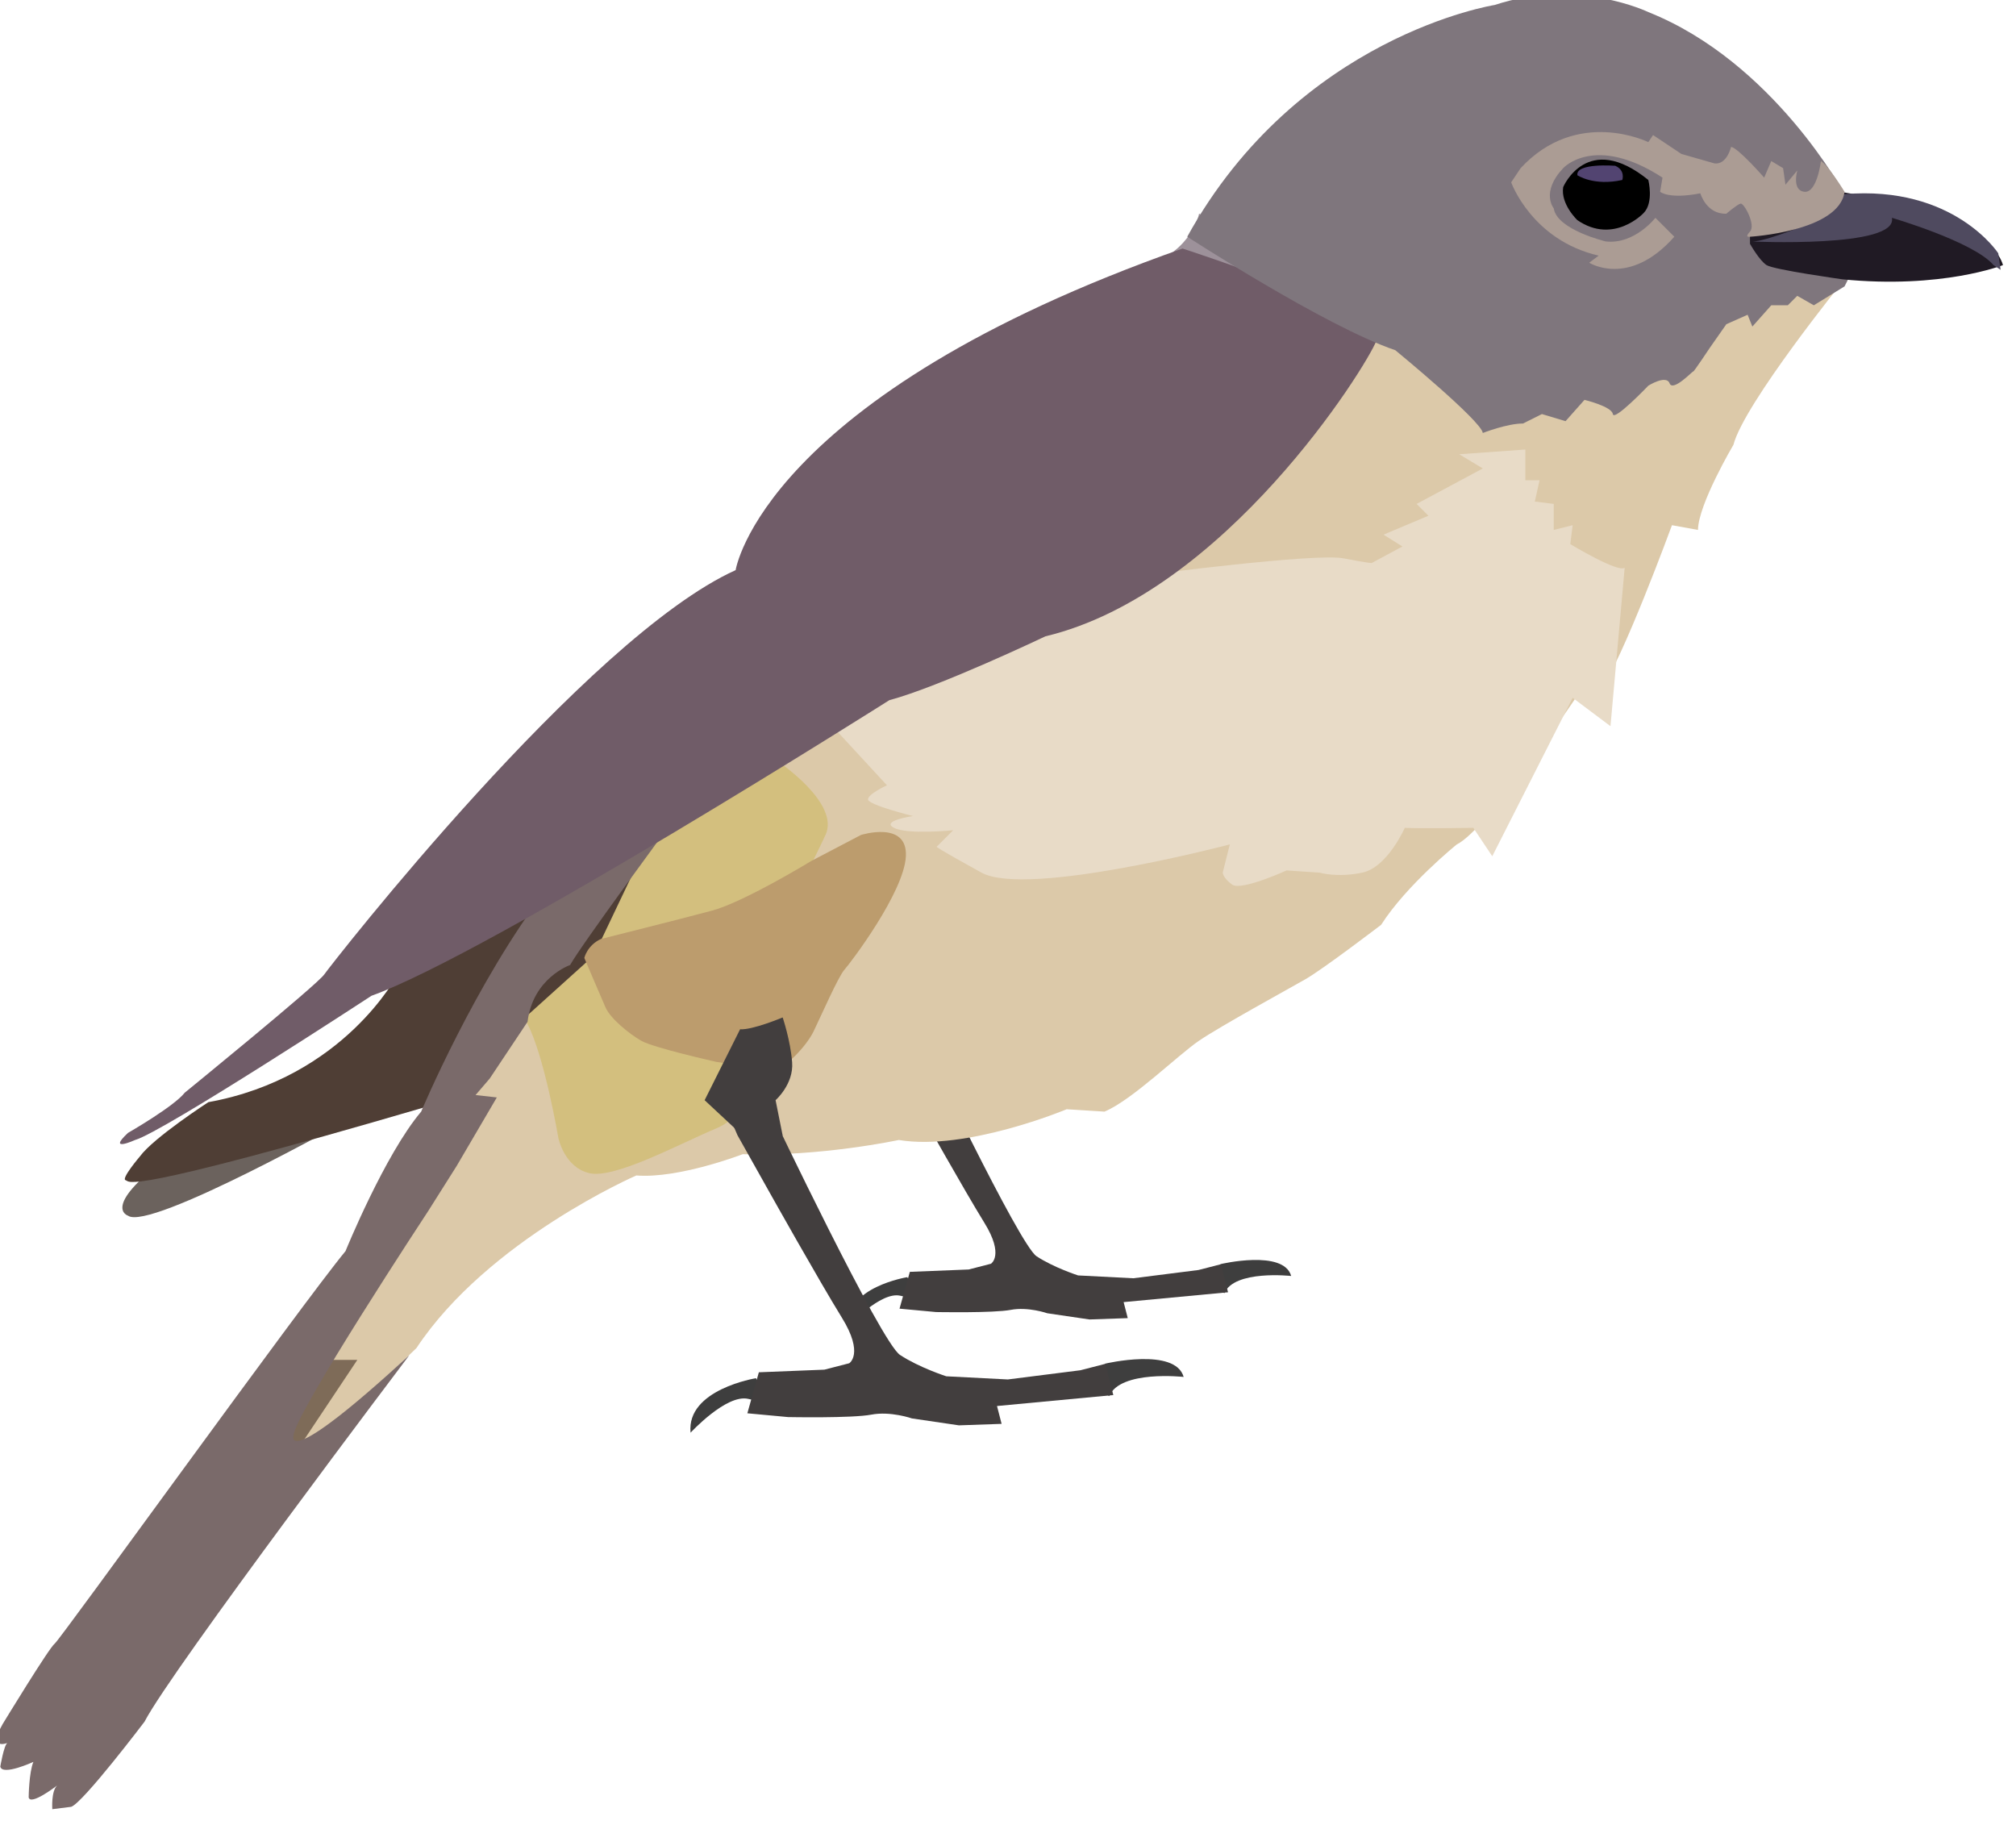 <?xml version="1.0" encoding="UTF-8" standalone="no"?>
<!DOCTYPE svg PUBLIC "-//W3C//DTD SVG 1.1//EN" "http://www.w3.org/Graphics/SVG/1.1/DTD/svg11.dtd">
<svg width="100%" height="100%" viewBox="0 0 243 220" version="1.1" xmlns="http://www.w3.org/2000/svg" xmlns:xlink="http://www.w3.org/1999/xlink" xml:space="preserve" xmlns:serif="http://www.serif.com/" style="fill-rule:evenodd;clip-rule:evenodd;stroke-linejoin:round;stroke-miterlimit:1.414;">
    <g transform="matrix(0.285,0,0,0.285,-217.989,-394.694)">
        <g transform="matrix(-1.571,0.405,0.436,1.693,1786.47,895.617)">
            <path d="M459,494.953C459,494.953 442.176,495.267 442,502C442,502 455.936,497.079 460,502L463,498.477L459,494.953" style="fill:rgb(62,62,62);"/>
            <path d="M539,479.089C539,479.089 555.462,477.668 557,487C557,487 546.659,480.796 542,483C537.341,485.204 537,485 537,485L539,479.089Z" style="fill:rgb(62,62,62);"/>
            <path d="M520,424C520,424 508.618,478.294 505,482C501.382,485.706 495.757,489 495.757,489L482,493L465,495L459,495L459,502L486,498L486,502L495.757,500L506,496C506,496 510.414,493.268 515,493C519.586,492.732 534,489 534,489L543,486L538,478L523,481L517,481C517,481 513.03,479.867 516,471C518.97,462.133 525,441 525,441L529,427L530,421L520,424Z" style="fill:rgb(66,62,62);"/>
            <g transform="matrix(-0.536,0.128,0.138,0.497,848.729,-638.162)">
                <path d="M1078,1821L1063,1851L1078,1865L1096,1866L1093,1851C1093,1851 1100.7,1844.25 1100,1835C1099.3,1825.75 1096,1816 1096,1816C1096,1816 1083.2,1821.38 1078,1821Z" style="fill:rgb(66,62,62);"/>
            </g>
        </g>
        <path d="M1272,1475.27C1272,1475.27 1268.91,1491.07 1250,1497C1231.09,1502.93 1252,1517 1252,1517L1306,1510L1302,1489L1272,1475.27Z" style="fill:rgb(157,145,154);"/>
        <path d="M890,1967L922,1943L918,1973L890,1999L880,1999L890,1967Z" style="fill:rgb(126,107,88);"/>
        <path d="M999,1786.87L1023,1753L1040,1759L1006,1832L980,1827L999,1786.87Z" style="fill:rgb(126,107,88);"/>
        <path d="M1545,1503C1545,1503 1502.52,1555.53 1498,1573C1498,1573 1483.14,1598.11 1483,1609L1472,1607C1472,1607 1450.7,1665.06 1442,1676L1436,1683L1432,1679C1432,1679 1394.11,1735.61 1381,1742C1381,1742 1359.79,1759.11 1349,1776C1349,1776 1324.58,1794.66 1317,1799C1309.42,1803.34 1280.99,1818.88 1272,1825C1263.01,1831.12 1243.69,1850.13 1232,1855L1216,1854C1216,1854 1173.63,1871.75 1145,1867C1145,1867 1111.7,1874.15 1079,1873C1079,1873 1051.98,1883.44 1034,1882C1034,1882 971.278,1909.27 941,1955C941,1955 907.388,1987.8 890,1999L916,1960L892,1960L978,1799L1081,1663L1321,1497L1401,1490L1545,1503Z" style="fill:rgb(220,201,169);"/>
        <path d="M1094,1707C1094,1707 1120.28,1724.57 1114,1738C1107.72,1751.43 1102,1762 1102,1762L1082,1835C1082,1835 1084.41,1855.06 1068,1862C1051.59,1868.94 1024.62,1883.62 1014,1881C1003.38,1878.38 1001,1866 1001,1866C1001,1866 995.187,1831.81 988,1818C980.813,1804.19 983,1789 983,1789L1023,1734L1094,1707Z" style="fill:rgb(211,191,126);"/>
        <path d="M1452,1625L1446,1692L1430,1680L1396,1747L1388,1735C1388,1735 1365.95,1735.33 1359,1735C1359,1735 1351.65,1751.71 1341,1753.94C1330.35,1756.17 1323,1753.94 1323,1753.94L1309,1753C1309,1753 1289.88,1761.76 1286,1759C1282.12,1756.24 1282,1753.94 1282,1753.94L1285,1742C1285,1742 1199.35,1764.55 1180,1753.94C1160.65,1743.33 1161,1743 1161,1743L1168,1736C1168,1736 1148.91,1737.97 1143,1735C1137.09,1732.03 1151,1730 1151,1730C1151,1730 1132.11,1725.32 1132,1723C1131.89,1720.68 1140,1717 1140,1717L1116,1691L1128,1659L1240.16,1600L1250,1628C1250,1628 1321.1,1618.73 1333,1621C1344.9,1623.27 1345,1623 1345,1623L1358,1616L1350,1611L1369,1603L1364,1598L1392,1583L1382,1577L1410,1575L1410,1588L1416,1588L1414,1597L1422,1598L1422,1609L1430,1607L1429,1615C1429,1615 1449.12,1627.18 1452,1625" style="fill:rgb(232,219,199);"/>
        <path d="M913,1858C913,1858 828.078,1905.69 819,1899C819,1899 807.56,1895.51 835,1875L913,1858Z" style="fill:rgb(107,98,93);"/>
        <path d="M933,1797C933,1797 910.484,1840.59 853,1851C853,1851 829.837,1865.99 824,1874C824,1874 815.938,1883.46 818,1884C820.062,1884.54 814.878,1891.09 945,1853L1016,1789L1036,1747L983,1746L933,1797Z" style="fill:rgb(79,62,53);"/>
        <path d="M938,1958C938,1958 837.264,2091.19 826,2113C826,2113 800.129,2147.15 795,2149L787,2150C787,2150 786.445,2142.51 789,2140C789,2140 777.749,2148.72 777,2145C777,2145 777.112,2134.47 779,2130C779,2130 765.904,2136.03 765,2132C765,2132 766.56,2122.78 768,2122C768,2122 759.558,2125.33 766,2114C766,2114 785.659,2081.7 788,2080C790.341,2078.3 892.69,1936.1 911,1914C911,1914 927.58,1873.21 943,1855C943,1855 965.93,1800.22 996,1761L1034,1738L1048,1734C1048,1734 1010.54,1784.74 1006,1793C1006,1793 990.25,1798.42 988,1817L972,1841L966,1848L975,1849L958,1878L946,1897C946,1897 889.508,1982.8 889,1992C889,1992 884.239,2007.51 938,1958Z" style="fill:rgb(122,106,106);"/>
        <path d="M1265,1490C1265,1490 1351.4,1517.79 1347,1529C1342.6,1540.21 1283.02,1635.8 1207,1654C1207,1654 1162.19,1675.36 1141,1681C1141,1681 971.709,1788.18 922,1806C922,1806 833.935,1863.6 822,1867C822,1867 809.929,1872.47 819,1864C819,1864 838.446,1852.84 843,1847C843,1847 898.822,1801.54 902,1797C905.178,1792.46 1012.75,1654.58 1076,1626C1076,1626 1087.22,1552.67 1265,1490Z" style="fill:rgb(112,92,104);"/>
        <path d="M1545,1467C1545,1467 1515.03,1411.12 1462,1390C1462,1390 1432.01,1375.45 1397,1387C1397,1387 1314.05,1399.94 1267,1485C1267,1485 1325.21,1522.86 1355,1533C1355,1533 1391.37,1562.86 1392,1568C1392,1568 1402.33,1563.96 1409,1564L1417,1560L1427,1563L1435,1554C1435,1554 1446.53,1556.77 1447,1560C1447.47,1563.23 1462,1548 1462,1548C1462,1548 1469.58,1543.23 1471,1547C1472.42,1550.77 1480.91,1541.61 1481,1542C1481.09,1542.39 1488,1532 1488,1532L1495,1522L1504,1518L1506,1523L1514,1514L1521,1514L1525,1510L1532,1514L1545,1506L1549,1498L1545,1467Z" style="fill:rgb(127,118,125);"/>
        <path d="M1543,1466C1543,1466 1605.49,1474.85 1612,1497C1612,1497 1586.16,1507.22 1544,1503C1544,1503 1515.06,1498.97 1512,1497C1508.94,1495.03 1505,1488 1505,1488L1505,1484C1505,1484 1538.52,1483.62 1543,1466Z" style="fill:rgb(32,26,36);"/>
        <g transform="matrix(1,0,0,1,-2,-1)">
            <path d="M1507,1488C1507,1488 1569.82,1490.97 1567,1478C1567,1478 1601.54,1488.08 1610,1498L1613,1500L1612,1493C1612,1493 1593.28,1464.13 1547,1468L1537,1476L1528,1482C1528,1482 1511.45,1488.74 1507,1488Z" style="fill:rgb(79,74,95);"/>
        </g>
        <path d="M1545,1466C1545,1466 1538.12,1454.7 1535,1453C1535,1453 1533.41,1466.58 1528,1466C1522.59,1465.42 1525,1457 1525,1457L1520,1463L1519,1456L1514,1453L1511,1460C1511,1460 1500.02,1447.43 1497,1447C1497,1447 1495.28,1454.62 1490,1454L1476,1450L1464,1442L1462,1445C1462,1445 1432.03,1430.12 1408,1456L1404,1462C1404,1462 1412.71,1486.48 1441,1493L1437,1496C1437,1496 1453.81,1506.66 1473,1485.01L1465,1477C1465,1477 1456.18,1488.38 1444,1487C1444,1487 1423.33,1482.07 1422,1473C1422,1473 1416.37,1466.21 1426,1456C1426,1456 1439.21,1441.33 1468,1460L1467,1466C1467,1466 1470.65,1469.26 1484,1466.64C1484,1466.64 1486.52,1475.54 1495,1475.27C1495,1475.27 1499.5,1471.4 1501,1471C1502.5,1470.6 1507.57,1480.14 1505,1482.82C1502.43,1485.5 1505,1485.01 1505,1485.01C1505,1485.01 1542.71,1482.83 1545,1466Z" style="fill:rgb(171,156,148);"/>
        <path d="M1426,1464C1426,1464 1436.15,1440.03 1462,1461C1462,1461 1464.42,1470.55 1460,1475C1460,1475 1447.37,1488.5 1432,1478C1432,1478 1424.82,1471.23 1426,1464Z"/>
        <path d="M1432,1459C1432,1459 1438.88,1463.7 1451,1461C1451,1461 1452.4,1456.91 1448,1455C1448,1455 1431.19,1453.68 1432,1459Z" style="fill:rgb(82,68,113);"/>
        <path d="M1019,1782C1019,1782 1052.47,1773.62 1066,1770C1079.53,1766.38 1108,1749 1108,1749L1129,1738C1129,1738 1148.74,1731.77 1148,1747C1147.27,1762.23 1124.52,1792.2 1122,1795C1119.48,1797.8 1112.18,1814.39 1109,1821C1105.82,1827.61 1096.59,1836.81 1093,1837C1089.41,1837.19 1068,1834 1068,1834C1068,1834 1041.2,1828.02 1036,1825C1030.8,1821.98 1023.06,1815.64 1021,1811C1018.94,1806.36 1012,1790 1012,1790C1012,1790 1013.21,1784.69 1019,1782" style="fill:rgb(188,156,109);"/>
        <g transform="matrix(-1.75,0.451,0.486,1.886,1795.01,821.09)">
            <path d="M459,494.953C459,494.953 442.176,495.267 442,502C442,502 455.936,497.079 460,502L463,498.477L459,494.953" style="fill:rgb(62,62,62);"/>
            <path d="M539,479.089C539,479.089 555.462,477.668 557,487C557,487 546.659,480.796 542,483C537.341,485.204 537,485 537,485L539,479.089Z" style="fill:rgb(62,62,62);"/>
            <path d="M520,424C520,424 508.618,478.294 505,482C501.382,485.706 495.757,489 495.757,489L482,493L465,495L459,495L459,502L486,498L486,502L495.757,500L506,496C506,496 510.414,493.268 515,493C519.586,492.732 534,489 534,489L543,486L538,478L523,481L517,481C517,481 513.03,479.867 516,471C518.97,462.133 525,441 525,441L529,427L530,421L520,424Z" style="fill:rgb(66,62,62);"/>
            <g transform="matrix(-0.536,0.128,0.138,0.497,848.729,-638.162)">
                <path d="M1078,1821L1063,1851L1078,1865L1096,1866L1093,1851C1093,1851 1100.7,1844.25 1100,1835C1099.3,1825.75 1096,1816 1096,1816C1096,1816 1083.2,1821.38 1078,1821Z" style="fill:rgb(66,62,62);"/>
            </g>
        </g>
    </g>
</svg>
